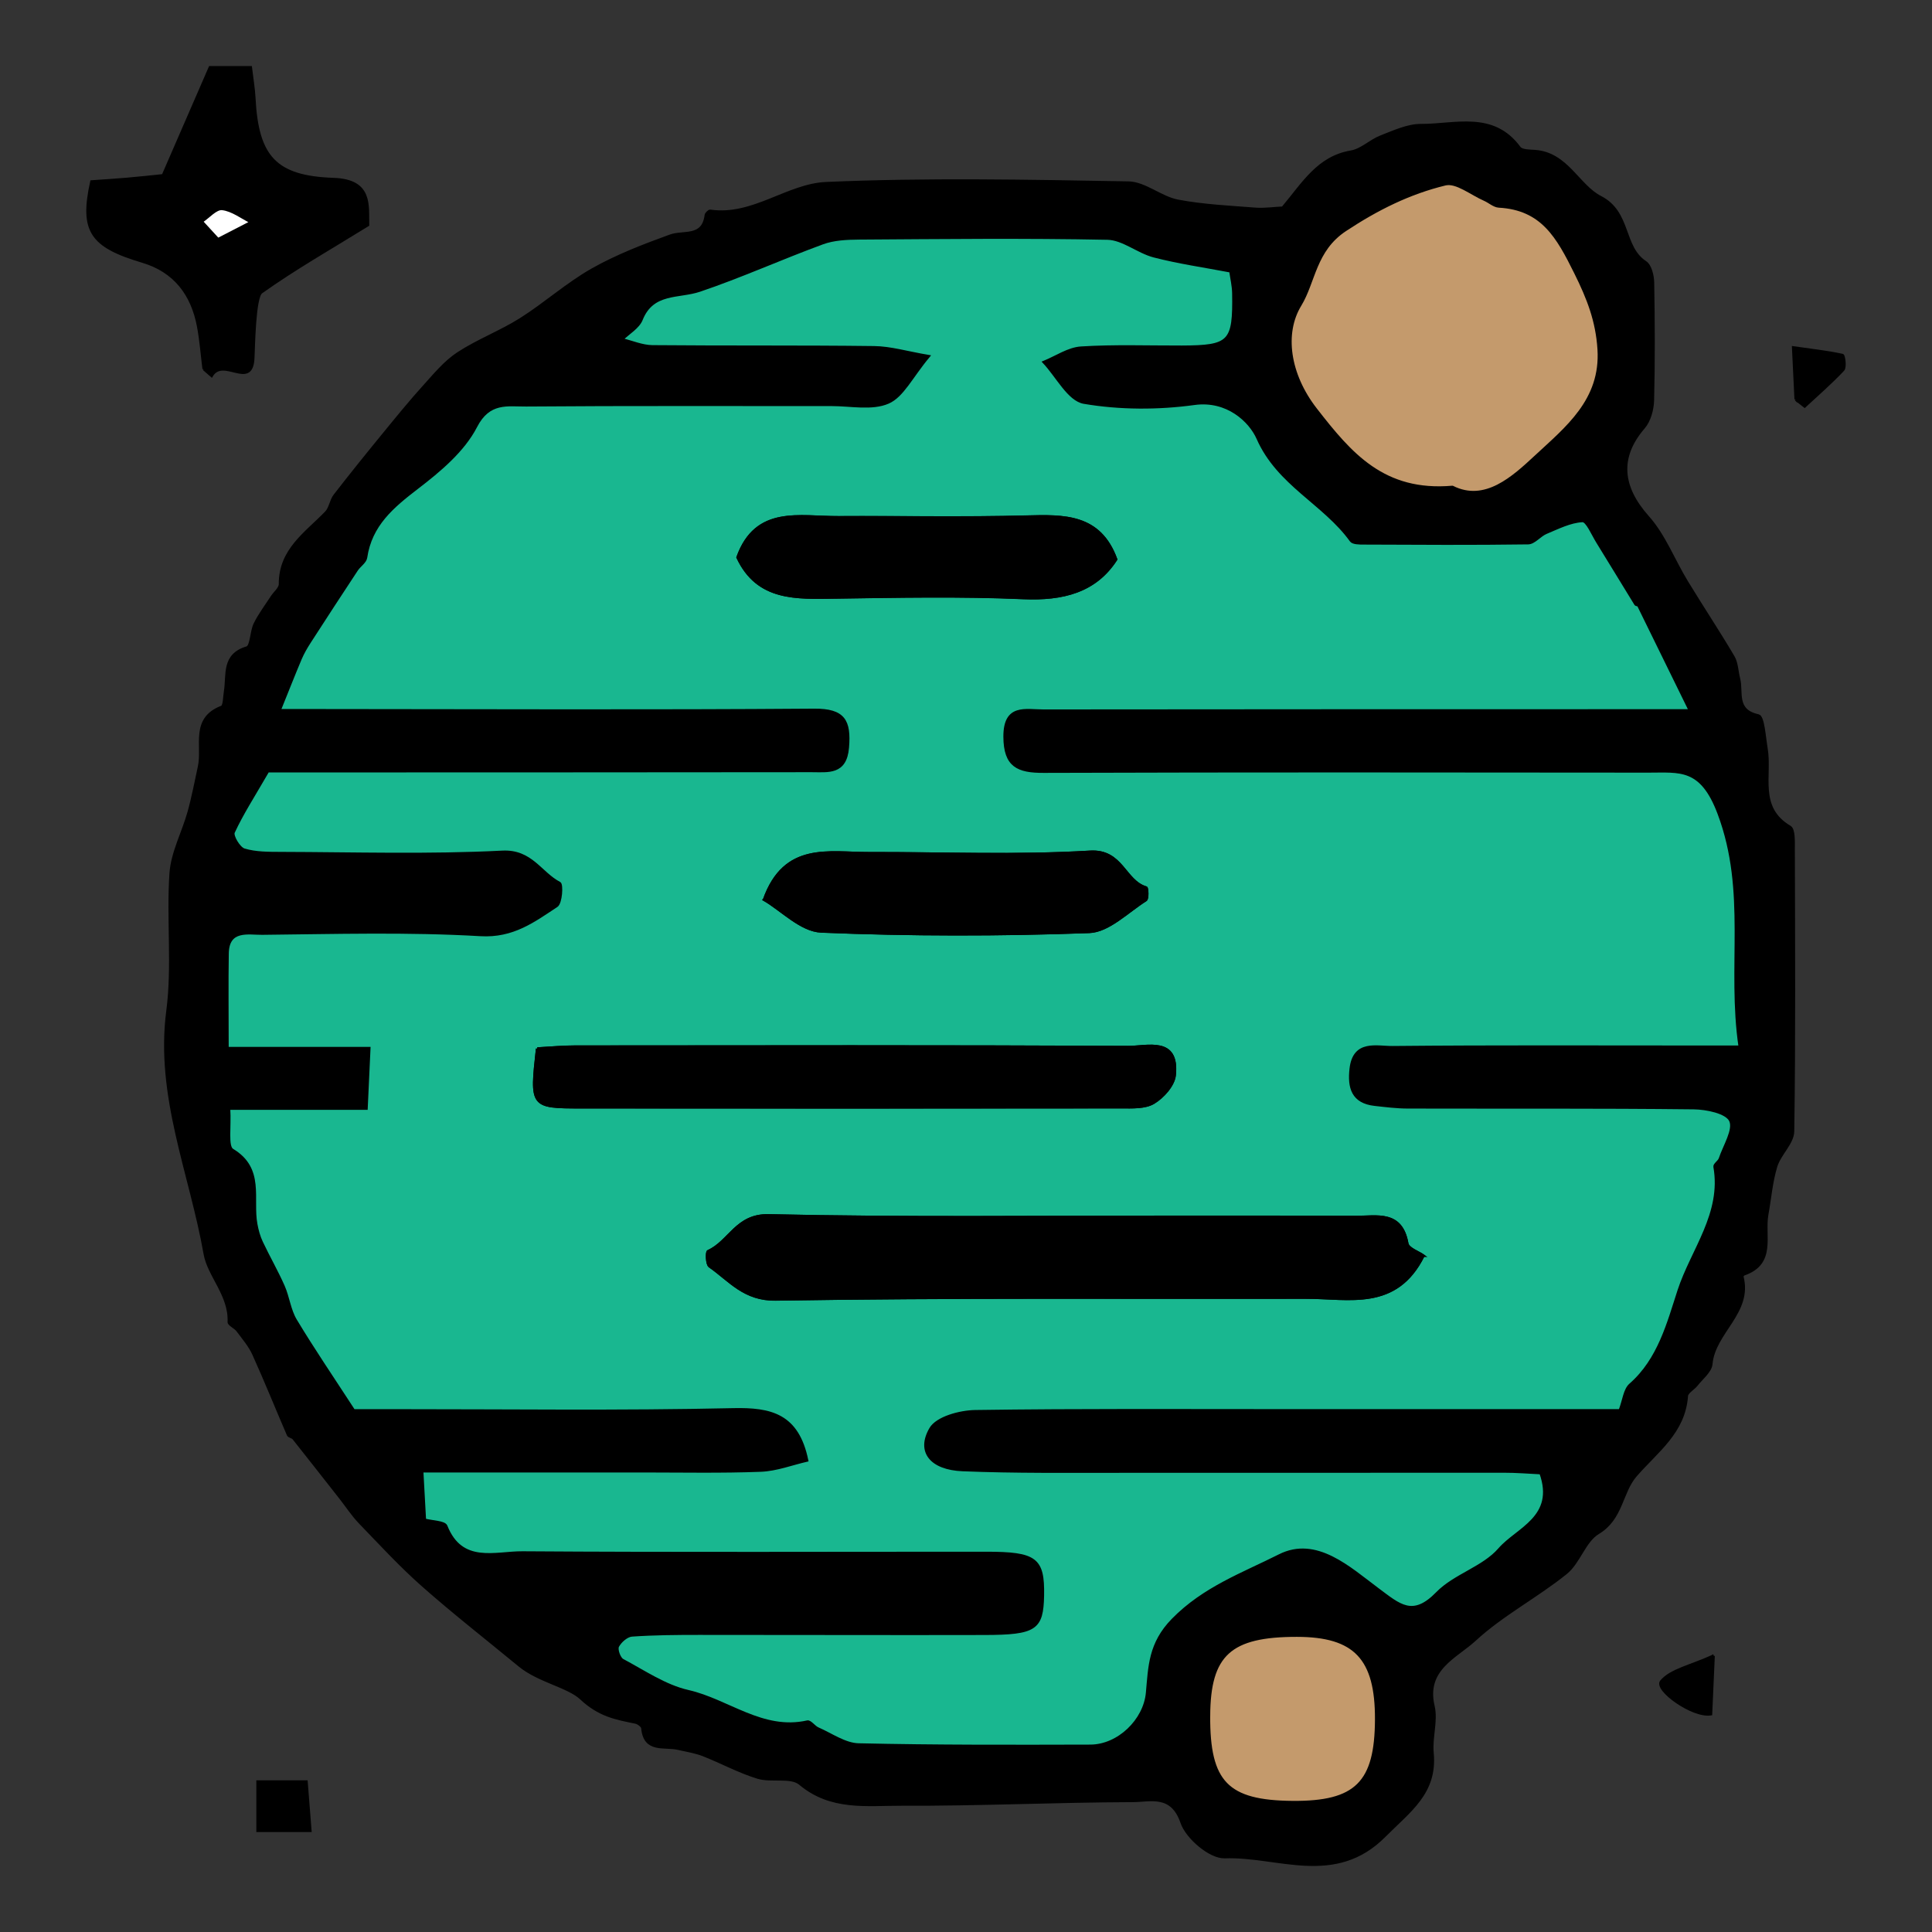 <svg width="700" height="700" xmlns="http://www.w3.org/2000/svg" xml:space="preserve" version="1.1">

 <rect width="100%" height="100%" fill="#333333" stroke="none"/>

 <g>
  <title>Layer 1</title>
  <g stroke="null" id="svg_14">
   <path stroke="null" id="svg_1" d="m464.768,75.312c7.56,-9.012 12.854,-18.29 24.77,-20.308c3.771,-0.637 7.011,-4.001 10.765,-5.453c4.727,-1.824 9.72,-4.196 14.589,-4.161c12.305,0.053 26.027,-4.887 35.588,8.127c0.885,1.204 3.754,1.151 5.737,1.293c11.491,0.85 15.563,12.5 23.637,16.643c10.836,5.56 7.79,17.989 16.307,23.602c1.788,1.169 2.656,4.834 2.691,7.383c0.248,14.182 0.319,28.382 -0.035,42.564c-0.089,3.346 -1.169,7.419 -3.276,9.862c-9.313,10.783 -8.251,21.566 1.505,32.49c5.949,6.657 9.295,15.616 14.041,23.407c5.542,9.118 11.473,18.024 16.891,27.214c1.328,2.249 1.328,5.259 2.018,7.897c1.275,4.904 -1.523,11.544 7.082,13.421c1.753,0.372 2.178,7.72 2.886,11.898c1.682,9.791 -3.346,21.442 8.534,28.453c1.505,0.885 1.31,5.276 1.31,8.038c0.089,34.083 0.301,68.149 -0.212,102.233c-0.071,4.232 -4.763,8.198 -6.126,12.642c-1.717,5.63 -2.178,11.633 -3.24,17.476c-1.399,7.72 2.992,17.67 -8.304,21.601c-0.319,0.106 -0.779,0.691 -0.708,0.921c3.364,13.014 -10.198,20.043 -11.243,31.658c-0.23,2.656 -3.382,5.082 -5.312,7.543c-1.115,1.434 -3.453,2.62 -3.559,4.037c-0.938,13.138 -10.854,19.99 -18.52,28.825c-5.223,6.02 -4.975,15.634 -13.492,20.716c-5.028,2.992 -6.976,10.765 -11.757,14.607c-10.641,8.552 -23.088,15.014 -33.056,24.221c-6.693,6.179 -18.148,10.57 -14.979,24.009c1.257,5.329 -0.885,11.349 -0.336,16.944c1.416,14.43 -8.375,20.999 -17.263,29.976c-18.024,18.201 -38.669,7.029 -57.986,7.72c-5.223,0.195 -13.633,-6.958 -15.51,-12.447c-3.63,-10.659 -11.367,-7.932 -17.723,-7.914c-27.957,0.089 -55.915,1.434 -83.872,1.31c-12.447,-0.053 -25.514,1.948 -36.722,-7.489c-3.346,-2.815 -10.393,-0.779 -15.351,-2.284c-6.764,-2.072 -13.085,-5.542 -19.706,-8.145c-2.904,-1.133 -6.073,-1.611 -9.136,-2.319c-5.028,-1.169 -12.093,1.363 -12.89,-7.383c-0.071,-0.797 -1.558,-1.912 -2.55,-2.107c-7.206,-1.47 -13.155,-2.532 -19.724,-8.693c-4.657,-4.373 -15.475,-6.286 -22.327,-11.951c-11.668,-9.614 -23.602,-18.927 -34.933,-28.931c-8.056,-7.1 -15.369,-15.068 -22.84,-22.805c-2.62,-2.709 -4.71,-5.949 -7.047,-8.924c-5.648,-7.206 -11.296,-14.395 -16.98,-21.566c-0.46,-0.584 -1.717,-0.691 -1.983,-1.293c-4.196,-9.72 -8.145,-19.547 -12.5,-29.179c-1.416,-3.134 -3.754,-5.861 -5.843,-8.658c-0.885,-1.186 -3.169,-2.107 -3.134,-3.063c0.46,-9.614 -7.312,-16.82 -8.676,-24.593c-5.117,-29.197 -17.564,-57.225 -13.527,-88.086c2.142,-16.378 0.018,-33.269 1.151,-49.841c0.513,-7.525 4.462,-14.767 6.551,-22.221c1.505,-5.4 2.532,-10.942 3.736,-16.431c1.647,-7.56 -2.904,-17.387 8.162,-21.619c1.009,-0.39 0.938,-3.718 1.275,-5.684c0.974,-6.02 -0.974,-13.191 7.844,-15.811c1.664,-0.496 1.558,-5.843 2.921,-8.623c1.7,-3.435 4.055,-6.551 6.162,-9.791c1.009,-1.558 2.975,-3.098 2.957,-4.639c-0.071,-12.376 9.366,-18.396 16.661,-25.939c1.54,-1.594 1.735,-4.391 3.134,-6.179c5.914,-7.631 11.969,-15.138 18.078,-22.592c4.692,-5.737 9.384,-11.509 14.359,-16.997c3.807,-4.214 7.56,-8.8 12.235,-11.863c7.171,-4.692 15.386,-7.773 22.663,-12.359c8.888,-5.613 16.838,-12.801 25.957,-17.971c8.888,-5.028 18.573,-8.747 28.205,-12.252c4.904,-1.788 11.951,0.885 12.996,-7.507c0.071,-0.584 1.115,-1.594 1.576,-1.523c15.439,2.231 27.94,-9.419 41.962,-10.021c36.438,-1.594 73.001,-0.85 109.51,-0.212c5.985,0.106 11.703,5.4 17.865,6.587c9.384,1.788 19.034,2.196 28.595,2.957c3.187,0.159 6.445,-0.319 9.473,-0.443zm93.468,458.365c-4.09,-0.195 -8.8,-0.602 -13.509,-0.602c-46.247,-0.018 -92.512,0.071 -138.759,0.035c-19.069,-0.018 -38.156,0.212 -57.189,-0.567c-11.456,-0.478 -16.36,-6.64 -11.58,-14.89c2.302,-3.984 10.553,-6.232 16.165,-6.303c38.138,-0.549 76.276,-0.301 114.414,-0.319c39.714,0 79.445,0 119.177,0c1.434,-3.736 1.717,-7.543 3.771,-9.349c10.393,-9.101 13.74,-22.327 17.582,-34.101c4.798,-14.678 16.006,-27.869 12.996,-44.884c-0.142,-0.814 1.558,-1.806 1.93,-2.886c1.594,-4.692 5.347,-10.57 3.771,-13.846c-1.434,-3.028 -8.658,-4.497 -13.35,-4.55c-34.491,-0.372 -68.981,-0.195 -103.472,-0.283c-4.019,-0.018 -8.056,-0.531 -12.058,-0.956c-8.038,-0.885 -9.437,-6.162 -8.64,-13.049c1.169,-10.11 9.384,-7.613 15.05,-7.667c36.916,-0.354 73.85,-0.177 110.767,-0.177c4.32,0 8.623,0 15.121,0c-4.249,-29.02 3.045,-56.092 -7.578,-84.456c-6.374,-17.051 -14.147,-15.386 -25.567,-15.404c-73.036,-0.053 -146.072,-0.159 -219.108,0.089c-9.331,0.035 -14.076,-2.001 -14.111,-12.624c-0.035,-11.633 7.543,-9.366 14.041,-9.366c70.61,-0.089 141.203,-0.071 211.813,-0.089c5.914,0 11.827,0 22.451,0c-7.312,-14.944 -12.961,-26.505 -18.662,-38.05c-0.142,-0.266 -0.903,-0.212 -1.062,-0.496c-4.639,-7.525 -9.189,-15.085 -13.846,-22.592c-1.7,-2.762 -3.754,-7.702 -5.436,-7.613c-4.462,0.23 -8.871,2.497 -13.173,4.285c-2.302,0.956 -4.32,3.736 -6.48,3.754c-19.866,0.283 -39.732,0.142 -59.58,0.071c-1.576,0 -3.913,0 -4.586,-0.938c-9.774,-13.545 -26.417,-20.344 -33.765,-37.04c-2.762,-6.286 -11.066,-14.235 -23.017,-12.589c-13.138,1.806 -26.966,1.788 -39.997,-0.425c-5.506,-0.938 -9.703,-9.508 -14.501,-14.607c4.48,-1.806 8.871,-4.887 13.456,-5.188c12.128,-0.761 24.328,-0.301 36.509,-0.336c17.458,-0.053 19.016,-1.647 18.715,-19.459c-0.053,-2.744 -0.708,-5.471 -1.062,-7.985c-9.685,-1.841 -18.839,-3.152 -27.745,-5.453c-5.807,-1.505 -11.225,-6.286 -16.874,-6.409c-29.993,-0.602 -60.022,-0.266 -90.033,-0.071c-4.426,0.035 -9.136,0.248 -13.208,1.753c-14.926,5.489 -29.462,12.075 -44.512,17.157c-7.631,2.585 -17.033,0.354 -21.105,10.535c-1.151,2.904 -4.657,4.851 -7.082,7.242c3.7,0.885 7.383,2.514 11.084,2.55c26.771,0.248 53.56,0 80.331,0.336c5.949,0.071 11.863,1.877 19.706,3.205c-6.197,7.436 -9.402,14.43 -14.643,16.696c-5.843,2.532 -13.545,0.832 -20.432,0.85c-36.916,0.035 -73.85,-0.124 -110.767,0.159c-6.657,0.053 -13.403,-1.576 -18.184,7.737c-4.497,8.764 -13.138,15.971 -21.247,22.185c-8.906,6.817 -16.856,13.456 -18.591,25.301c-0.23,1.611 -2.319,2.904 -3.364,4.48c-5.754,8.729 -11.456,17.458 -17.121,26.24c-1.222,1.895 -2.355,3.878 -3.24,5.949c-2.355,5.56 -4.568,11.208 -7.596,18.715c7.968,0 11.969,0 15.988,0c59.243,0.018 118.486,0.301 177.73,-0.142c10.854,-0.089 12.996,3.948 12.164,13.633c-0.797,9.473 -7.047,8.392 -13.014,8.392c-60.872,0.071 -121.727,0.071 -182.599,0.089c-5.967,0 -11.934,0 -14.448,0c-5.312,9.172 -9.384,15.439 -12.482,22.168c-0.62,1.346 2.018,5.807 3.895,6.374c4.161,1.257 8.8,1.222 13.244,1.239c26.789,0.071 53.613,0.903 80.313,-0.46c10.499,-0.531 13.793,7.72 20.698,11.296c0.921,0.478 0.531,7.171 -1.062,8.215c-8.286,5.453 -15.811,11.19 -27.568,10.499c-26.275,-1.54 -52.71,-0.779 -79.074,-0.496c-5.011,0.053 -12.482,-1.824 -12.624,7.259c-0.177,10.818 -0.035,21.636 -0.035,34.349c18.024,0 34.349,0 51.382,0c-0.354,7.844 -0.637,13.704 -1.009,21.796c-17.121,0 -33.074,0 -49.806,0c0.443,6.728 -0.868,13.793 1.293,15.085c11.296,6.781 6.834,17.617 8.552,26.842c0.425,2.249 1.027,4.533 2.001,6.587c2.514,5.365 5.506,10.499 7.897,15.917c1.771,3.984 2.213,8.658 4.426,12.323c6.303,10.482 13.208,20.609 21.07,32.702c3.24,0 8.871,0 14.519,0c40.989,-0.018 81.977,0.549 122.948,-0.372c13.651,-0.301 23.318,1.895 26.736,18.414c-5.4,1.239 -11.013,3.435 -16.714,3.647c-14.182,0.567 -28.4,0.248 -42.6,0.248c-26.258,0.018 -52.515,0 -80.154,0c0.372,6.888 0.655,11.969 0.974,17.688c2.797,0.744 7.153,0.744 7.737,2.249c5.613,14.129 17.865,9.543 27.692,9.614c55.985,0.39 111.988,0.142 167.974,0.159c18.042,0 20.769,2.089 20.521,15.351c-0.212,12.058 -2.55,13.775 -21.052,13.828c-34.491,0.106 -68.981,-0.053 -103.472,-0.035c-8.109,0 -16.236,0.053 -24.328,0.62c-1.877,0.142 -4.232,2.196 -5.152,4.001c-0.584,1.133 0.549,4.373 1.788,5.046c7.737,4.125 15.369,9.384 23.726,11.279c14.501,3.293 26.948,14.678 43.22,11.031c1.027,-0.23 2.408,1.895 3.824,2.497c4.869,2.125 9.774,5.666 14.749,5.79c27.975,0.637 55.985,0.549 83.978,0.478c10.145,-0.018 19.671,-9.26 20.592,-19.264c0.868,-9.526 0.903,-17.883 9.242,-26.435c11.279,-11.562 25.514,-16.643 38.669,-23.283c13.315,-6.728 25.337,4.603 35.553,12.182c7.95,5.914 12.713,10.535 21.601,1.416c6.321,-6.48 16.696,-9.172 22.539,-15.9c6.463,-7.472 20.663,-11.491 14.944,-27.621zm-31.994,-357.194c11.827,5.949 21.99,-3.417 30.259,-11.137c10.942,-10.198 23.991,-20.308 22.805,-38.829c-0.655,-10.287 -3.807,-18.361 -8.428,-27.692c-6.48,-13.067 -12.075,-23.248 -27.816,-24.115c-1.753,-0.089 -3.399,-1.682 -5.152,-2.443c-4.781,-2.054 -10.198,-6.587 -14.271,-5.595c-12.925,3.134 -24.54,8.906 -36.173,16.573c-11.172,7.366 -11.243,18.786 -16.431,27.284c-6.162,10.11 -4.232,24.965 5.701,37.749c12.624,16.254 24.575,30.365 49.505,28.205zm-88.263,445.156c-0.142,24.204 6.604,31.18 30.348,31.357c23,0.177 30.259,-6.994 30.348,-29.993c0.089,-22.185 -7.72,-30.436 -28.789,-30.436c-24.221,-0.018 -31.782,6.87 -31.906,29.073z"/>
   <path stroke="null" id="svg_2" d="m73.845,133.688c-0.655,-5.17 -1.027,-10.393 -2.001,-15.51c-2.196,-11.633 -8.587,-20.007 -20.202,-23.46c-18.644,-5.542 -22.415,-11.013 -18.467,-28.913c4.072,-0.283 8.41,-0.549 12.748,-0.921c4.409,-0.372 8.8,-0.868 13.155,-1.31c5.577,-12.837 10.942,-25.177 17.015,-39.147c2.957,0 8.428,0 14.713,0c0.478,4.09 1.098,7.56 1.275,11.048c1.098,21.442 7.649,28.736 28.772,29.462c13.846,0.478 12.252,9.437 12.429,16.573c-13.775,8.516 -26.647,15.829 -38.634,24.381c-2.479,1.771 -2.727,19.636 -2.939,23.885c-0.567,11.562 -10.8,-0.708 -15.05,6.356c-0.921,-0.814 -1.877,-1.629 -2.815,-2.443zm5.135,-46.973c4.904,-2.514 8.499,-4.373 12.093,-6.215c-3.506,-1.735 -6.905,-4.426 -10.57,-4.834c-2.284,-0.248 -4.958,2.957 -7.454,4.603c1.788,1.93 3.577,3.878 5.931,6.445z"/>
   <path stroke="null" id="svg_3" d="m93.374,645.541c6.463,0 11.526,0 17.617,0c0.46,5.843 0.885,11.296 1.399,17.741c-6.657,0 -12.412,0 -19.016,0c0,-5.418 0,-10.8 0,-17.741z"/>
   <path stroke="null" id="svg_4" d="m650.66,144.683c-0.266,-5.489 -0.531,-10.978 -0.903,-18.75c6.64,0.938 12.27,1.594 17.812,2.762c0.478,0.106 1.115,4.338 0.212,5.294c-4.373,4.657 -9.242,8.871 -13.934,13.226c-1.062,-0.832 -2.125,-1.682 -3.187,-2.532z"/>
   <path stroke="null" id="svg_5" d="m620.809,599.949c-0.46,10.322 -0.708,15.758 -0.938,21.087c-6.533,1.098 -20.432,-8.906 -17.918,-11.863c3.506,-4.125 10.393,-5.365 18.857,-9.225z"/>
   <path stroke="null" id="svg_6" fill="#19B790" d="m558.237,533.677c5.719,16.13 -8.463,20.149 -14.961,27.639c-5.843,6.746 -16.218,9.419 -22.539,15.9c-8.888,9.118 -13.651,4.497 -21.601,-1.416c-10.216,-7.596 -22.221,-18.91 -35.553,-12.182c-13.155,6.64 -27.373,11.721 -38.669,23.283c-8.357,8.552 -8.375,16.909 -9.242,26.435c-0.903,9.986 -10.429,19.228 -20.592,19.264c-27.993,0.071 -55.985,0.159 -83.978,-0.478c-4.958,-0.106 -9.88,-3.665 -14.749,-5.79c-1.399,-0.602 -2.797,-2.727 -3.824,-2.497c-16.254,3.647 -28.719,-7.737 -43.22,-11.031c-8.339,-1.895 -15.971,-7.153 -23.726,-11.279c-1.239,-0.655 -2.373,-3.913 -1.788,-5.046c0.921,-1.788 3.276,-3.86 5.152,-4.001c8.074,-0.567 16.218,-0.62 24.328,-0.62c34.491,-0.018 68.981,0.124 103.472,0.035c18.485,-0.053 20.822,-1.771 21.052,-13.828c0.23,-13.262 -2.479,-15.351 -20.521,-15.351c-55.985,-0.018 -111.988,0.23 -167.974,-0.159c-9.827,-0.071 -22.079,4.533 -27.692,-9.614c-0.602,-1.505 -4.94,-1.505 -7.737,-2.249c-0.319,-5.719 -0.584,-10.8 -0.974,-17.688c27.639,0 53.896,0.018 80.154,0c14.2,0 28.418,0.301 42.6,-0.248c5.701,-0.23 11.314,-2.408 16.714,-3.647c-3.399,-16.502 -13.085,-18.715 -26.736,-18.414c-40.971,0.921 -81.96,0.354 -122.948,0.372c-5.648,0 -11.296,0 -14.519,0c-7.861,-12.093 -14.767,-22.221 -21.07,-32.702c-2.213,-3.665 -2.674,-8.339 -4.426,-12.323c-2.39,-5.418 -5.365,-10.553 -7.897,-15.917c-0.974,-2.054 -1.594,-4.338 -2.001,-6.587c-1.717,-9.225 2.744,-20.061 -8.552,-26.842c-2.16,-1.293 -0.85,-8.339 -1.293,-15.085c16.732,0 32.685,0 49.806,0c0.372,-8.091 0.637,-13.952 1.009,-21.796c-17.033,0 -33.358,0 -51.382,0c0,-12.713 -0.142,-23.531 0.035,-34.349c0.142,-9.083 7.613,-7.206 12.624,-7.259c26.364,-0.266 52.798,-1.045 79.074,0.496c11.757,0.691 19.281,-5.046 27.568,-10.499c1.594,-1.045 1.983,-7.737 1.062,-8.215c-6.905,-3.577 -10.198,-11.827 -20.698,-11.296c-26.718,1.363 -53.542,0.531 -80.313,0.46c-4.444,-0.018 -9.083,0.018 -13.244,-1.239c-1.877,-0.567 -4.515,-5.028 -3.895,-6.374c3.098,-6.71 7.171,-12.996 12.482,-22.168c2.514,0 8.481,0 14.448,0c60.872,-0.018 121.727,-0.018 182.599,-0.089c5.967,0 12.217,1.08 13.014,-8.392c0.814,-9.685 -1.31,-13.722 -12.164,-13.633c-59.243,0.443 -118.486,0.177 -177.73,0.142c-4.019,0 -8.021,0 -15.988,0c3.045,-7.525 5.241,-13.155 7.596,-18.715c0.885,-2.072 2.018,-4.055 3.24,-5.949c5.666,-8.782 11.367,-17.529 17.121,-26.24c1.027,-1.576 3.116,-2.851 3.364,-4.48c1.735,-11.845 9.685,-18.467 18.591,-25.301c8.109,-6.215 16.732,-13.421 21.247,-22.185c4.781,-9.313 11.526,-7.684 18.184,-7.737c36.916,-0.301 73.85,-0.124 110.767,-0.159c6.888,0 14.589,1.682 20.432,-0.85c5.241,-2.266 8.446,-9.278 14.643,-16.696c-7.844,-1.328 -13.757,-3.134 -19.706,-3.205c-26.771,-0.336 -53.56,-0.089 -80.331,-0.336c-3.7,-0.035 -7.401,-1.664 -11.084,-2.55c2.426,-2.39 5.931,-4.356 7.082,-7.242c4.072,-10.181 13.474,-7.968 21.105,-10.535c15.05,-5.082 29.586,-11.686 44.512,-17.157c4.072,-1.505 8.782,-1.717 13.208,-1.753c30.011,-0.195 60.04,-0.531 90.033,0.071c5.648,0.106 11.066,4.904 16.874,6.409c8.906,2.302 18.06,3.612 27.745,5.453c0.354,2.514 1.009,5.259 1.062,7.985c0.301,17.812 -1.257,19.388 -18.715,19.459c-12.164,0.035 -24.381,-0.425 -36.509,0.336c-4.568,0.283 -8.977,3.364 -13.456,5.188c4.798,5.099 8.994,13.669 14.501,14.607c13.014,2.213 26.86,2.231 39.997,0.425c11.969,-1.647 20.255,6.303 23.017,12.589c7.348,16.696 24.009,23.495 33.765,37.04c0.673,0.938 3.028,0.938 4.586,0.938c19.866,0.089 39.732,0.212 59.58,-0.071c2.178,-0.035 4.179,-2.797 6.48,-3.754c4.302,-1.788 8.711,-4.055 13.173,-4.285c1.682,-0.089 3.718,4.851 5.436,7.613c4.657,7.507 9.207,15.068 13.846,22.592c0.177,0.283 0.938,0.212 1.062,0.496c5.684,11.544 11.349,23.106 18.662,38.05c-10.641,0 -16.555,0 -22.451,0c-70.61,0.018 -141.203,0 -211.813,0.089c-6.498,0 -14.076,-2.249 -14.041,9.366c0.035,10.623 4.781,12.66 14.111,12.624c73.036,-0.248 146.072,-0.159 219.108,-0.089c11.42,0.018 19.193,-1.647 25.567,15.404c10.606,28.347 3.311,55.419 7.578,84.456c-6.498,0 -10.818,0 -15.121,0c-36.916,0 -73.85,-0.177 -110.767,0.177c-5.666,0.053 -13.864,-2.443 -15.05,7.667c-0.797,6.87 0.602,12.164 8.64,13.049c4.001,0.443 8.038,0.956 12.058,0.956c34.491,0.089 68.981,-0.106 103.472,0.283c4.692,0.053 11.916,1.54 13.35,4.55c1.558,3.293 -2.196,9.154 -3.771,13.846c-0.372,1.08 -2.072,2.072 -1.93,2.886c3.01,17.015 -8.198,30.206 -12.996,44.884c-3.842,11.792 -7.189,25.018 -17.582,34.101c-2.054,1.806 -2.337,5.613 -3.771,9.349c-39.732,0 -79.445,0 -119.177,0c-38.138,0 -76.294,-0.23 -114.414,0.319c-5.595,0.089 -13.864,2.319 -16.165,6.303c-4.781,8.251 0.124,14.412 11.58,14.89c19.034,0.779 38.12,0.549 57.189,0.567c46.247,0.035 92.512,-0.053 138.759,-0.035c4.71,-0.018 9.419,0.39 13.527,0.584zm-42.564,-78.719c-1.664,-1.186 -5.524,-2.497 -5.861,-4.426c-2.089,-11.827 -10.924,-9.526 -18.626,-9.543c-21.884,-0.089 -43.768,-0.071 -65.653,-0.071c-49.027,-0.018 -98.089,0.602 -147.099,-0.513c-11.58,-0.266 -14.129,9.543 -21.849,12.978c-0.567,0.248 -0.478,4.657 0.531,5.365c7.348,5.135 12.518,12.199 24.062,12.004c64.006,-1.045 128.047,-0.549 192.071,-0.673c15.492,-0.018 32.543,4.727 42.423,-15.121zm-321.004,-75.001c-2.319,21.034 -2.319,21.158 16.006,21.176c65.175,0.071 130.349,0.053 195.542,-0.018c3.984,0 8.658,0.248 11.774,-1.629c3.382,-2.036 7.171,-6.268 7.56,-9.88c1.47,-13.881 -9.915,-10.128 -16.803,-10.163c-66.804,-0.336 -133.589,-0.212 -200.393,-0.159c-4.391,-0.018 -8.747,0.407 -13.686,0.673zm72.629,-178.013c7.259,15.528 21.247,14.66 35.323,14.448c22.716,-0.336 45.45,-0.797 68.131,0.195c14.412,0.637 26.098,-2.355 33.588,-13.934c-5.914,-16.148 -18.821,-15.776 -32.455,-15.422c-22.699,0.602 -45.415,0.124 -68.131,0.23c-14.058,0.089 -29.781,-4.108 -36.456,14.483zm9.614,124.011c6.356,3.7 13.35,11.155 20.627,11.456c32.331,1.346 64.767,1.346 97.116,0.159c6.976,-0.248 13.775,-7.277 20.468,-11.509c0.744,-0.46 0.531,-4.302 0.142,-4.426c-7.914,-2.337 -8.676,-13.651 -20.326,-12.961c-26.629,1.594 -53.4,0.46 -80.136,0.513c-14.466,0.053 -30.489,-3.966 -37.89,16.767z" class="st0"/>
   <path stroke="null" id="svg_7" fill="#C49A6C" d="m526.243,176.482c-24.947,2.16 -36.899,-11.934 -49.523,-28.17c-9.933,-12.766 -11.863,-27.639 -5.701,-37.749c5.188,-8.499 5.259,-19.919 16.431,-27.284c11.633,-7.684 23.248,-13.439 36.173,-16.573c4.072,-0.992 9.49,3.523 14.271,5.595c1.753,0.761 3.399,2.337 5.152,2.443c15.74,0.868 21.335,11.048 27.816,24.115c4.621,9.313 7.773,17.405 8.428,27.692c1.186,18.52 -11.863,28.63 -22.805,38.829c-8.251,7.667 -18.414,17.051 -30.241,11.101z" class="st1"/>
   <path stroke="null" id="svg_8" fill="#C49A6C" d="m437.98,621.638c0.124,-22.203 7.684,-29.09 31.906,-29.073c21.07,0.018 28.878,8.269 28.789,30.436c-0.089,23 -7.348,30.17 -30.348,29.993c-23.743,-0.195 -30.489,-7.171 -30.348,-31.357z" class="st1"/>
   <path stroke="null" id="svg_9" fill="#FFFFFF" d="m78.979,86.714c-2.355,-2.567 -4.143,-4.515 -5.931,-6.463c2.497,-1.647 5.17,-4.851 7.454,-4.603c3.665,0.407 7.065,3.116 10.57,4.834c-3.594,1.859 -7.189,3.7 -12.093,6.232z" class="st2"/>
   <path stroke="null" id="svg_10" d="m515.672,454.957c-9.88,19.848 -26.93,15.103 -42.423,15.138c-64.024,0.124 -128.065,-0.372 -192.071,0.673c-11.544,0.195 -16.714,-6.87 -24.062,-12.004c-1.009,-0.708 -1.098,-5.117 -0.531,-5.365c7.72,-3.435 10.269,-13.244 21.849,-12.978c49.009,1.115 98.054,0.496 147.099,0.513c21.884,0 43.768,-0.018 65.653,0.071c7.702,0.035 16.537,-2.284 18.626,9.543c0.336,1.912 4.196,3.222 5.861,4.409z"/>
   <path stroke="null" id="svg_11" d="m194.668,379.956c4.94,-0.266 9.313,-0.691 13.669,-0.691c66.804,-0.053 133.589,-0.177 200.393,0.159c6.888,0.035 18.272,-3.718 16.803,10.163c-0.39,3.612 -4.179,7.844 -7.56,9.88c-3.134,1.895 -7.79,1.629 -11.774,1.629c-65.175,0.071 -130.349,0.071 -195.542,0.018c-18.308,0 -18.308,-0.124 -15.988,-21.158z"/>
   <path stroke="null" id="svg_12" d="m267.297,201.943c6.675,-18.573 22.398,-14.377 36.438,-14.448c22.716,-0.124 45.433,0.372 68.131,-0.23c13.633,-0.354 26.559,-0.726 32.455,15.422c-7.472,11.58 -19.158,14.554 -33.588,13.934c-22.663,-0.992 -45.415,-0.531 -68.131,-0.195c-14.058,0.159 -28.046,1.045 -35.305,-14.483z"/>
   <path stroke="null" id="svg_13" d="m276.911,325.954c7.401,-20.733 23.425,-16.714 37.872,-16.75c26.718,-0.071 53.507,1.062 80.136,-0.513c11.65,-0.691 12.412,10.623 20.326,12.961c0.407,0.124 0.602,3.948 -0.142,4.426c-6.675,4.214 -13.474,11.243 -20.468,11.509c-32.331,1.186 -64.785,1.186 -97.116,-0.159c-7.277,-0.336 -14.253,-7.773 -20.609,-11.473z"/>
  </g>
 </g>
</svg>